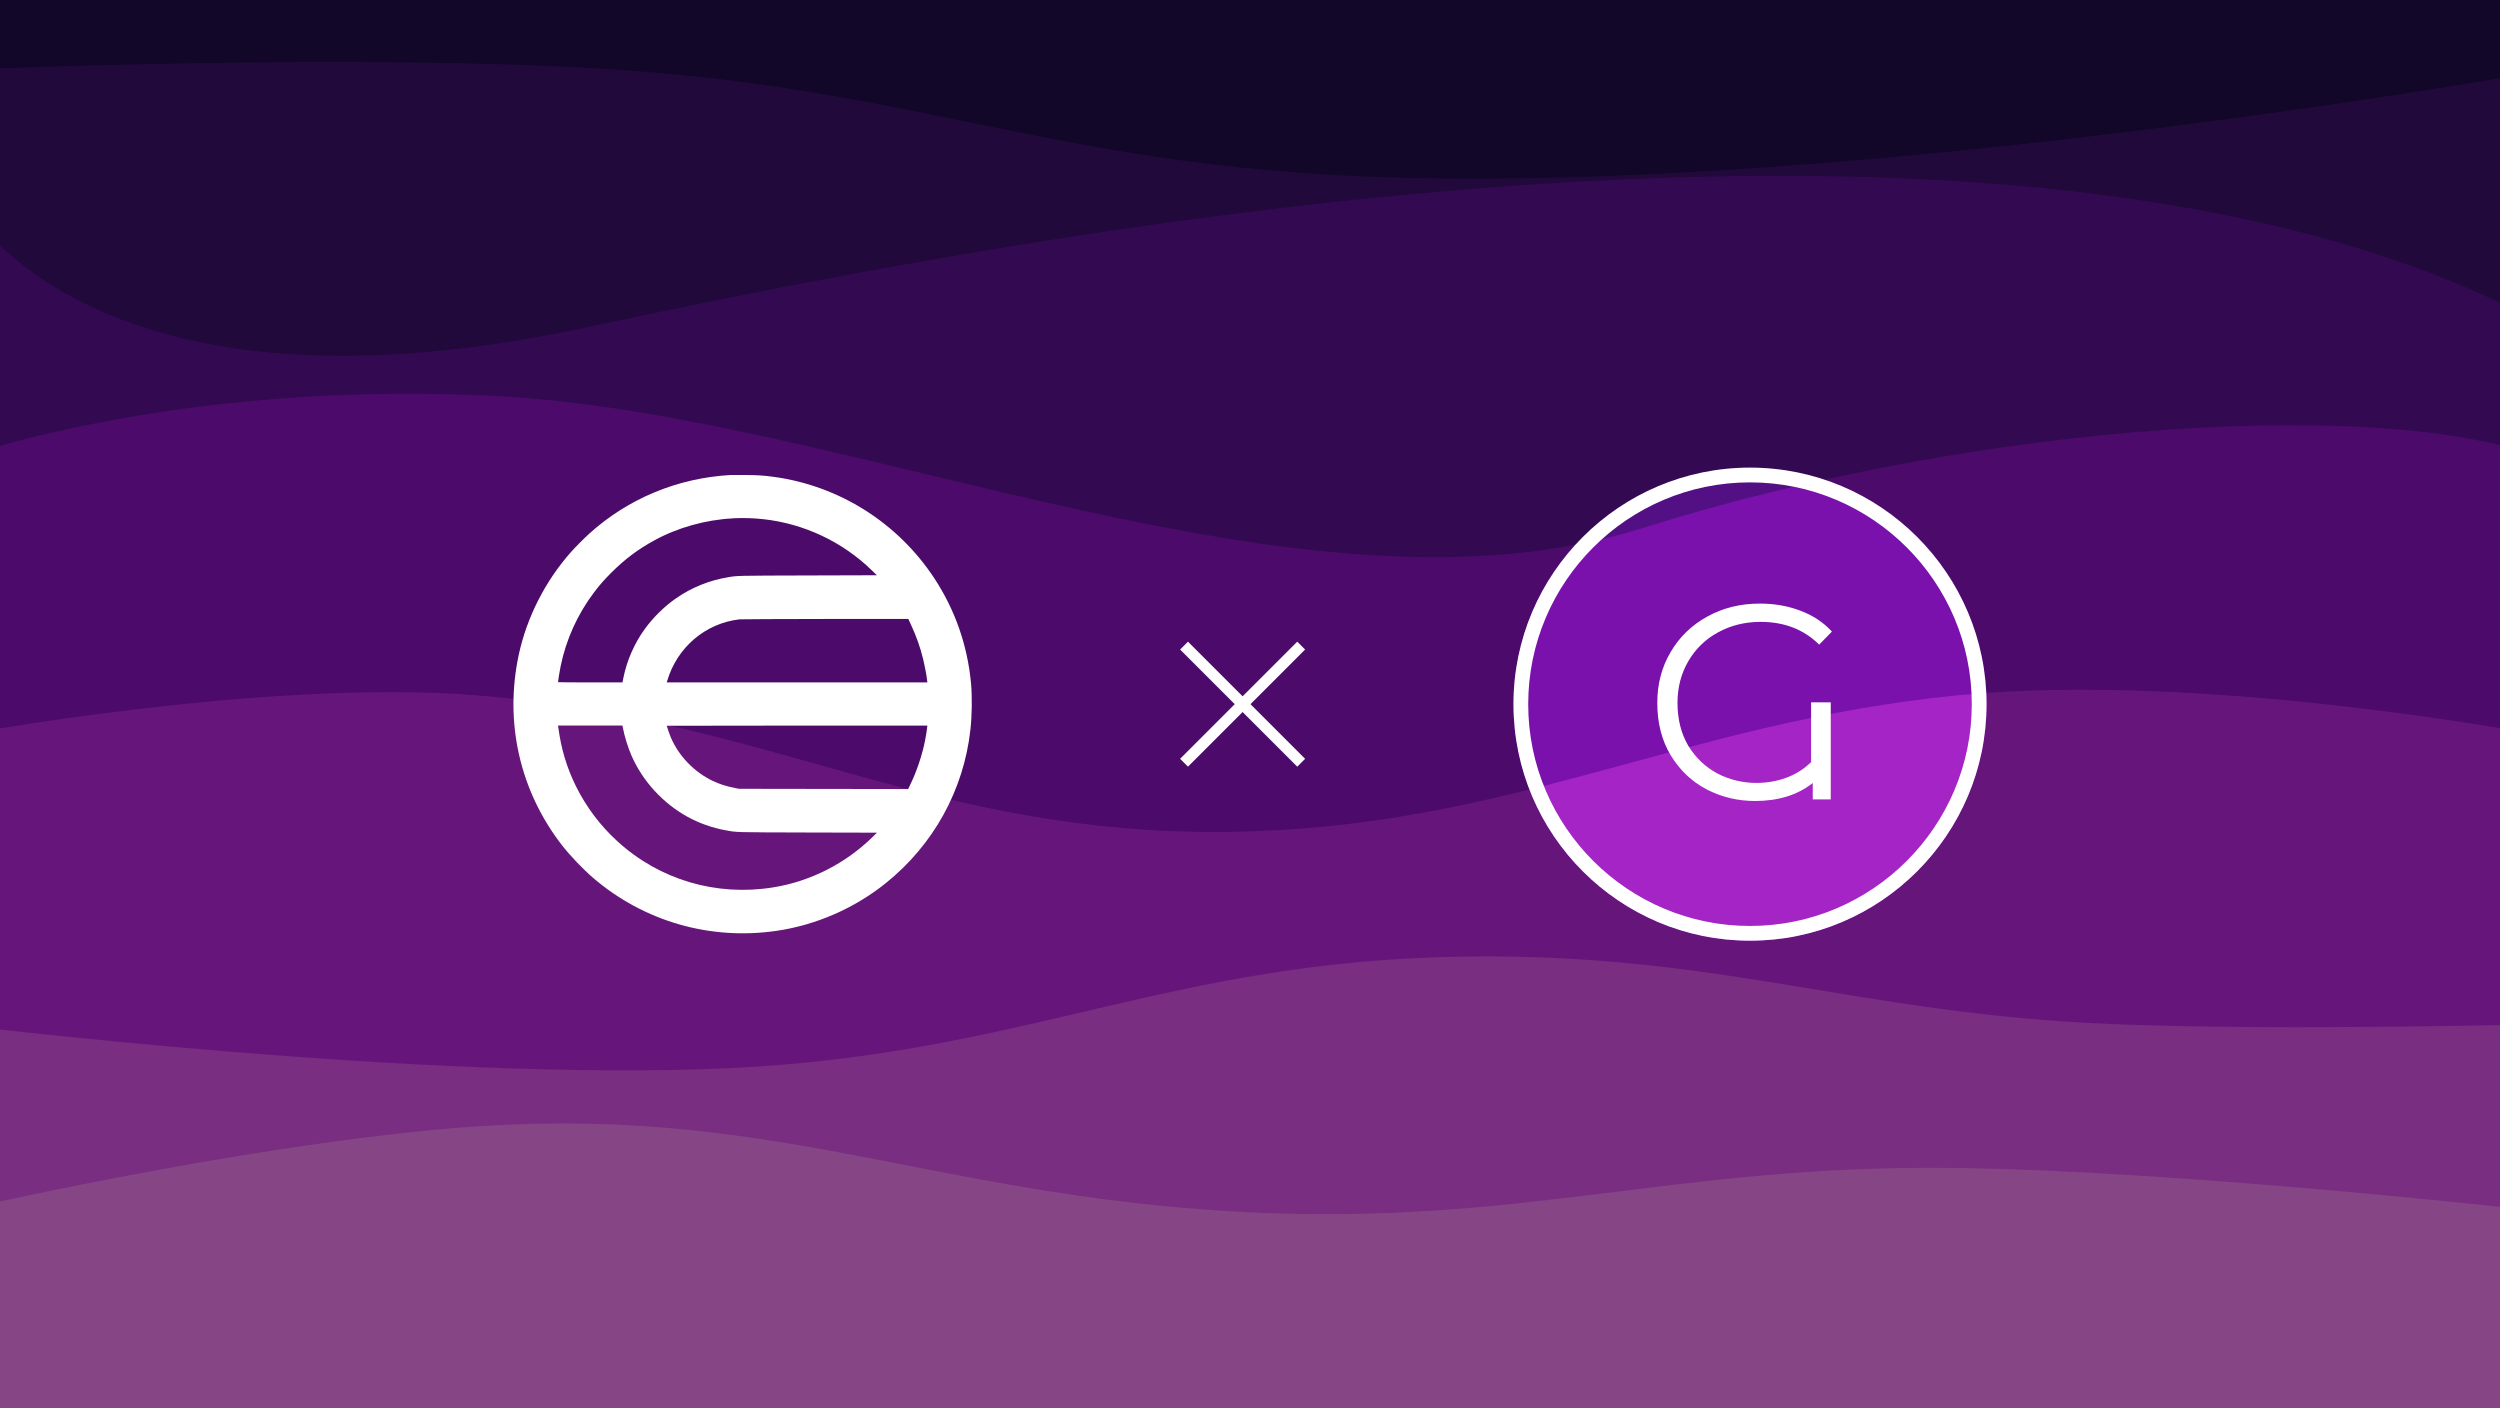 <?xml version="1.0" encoding="UTF-8"?><svg id="Layer_1" xmlns="http://www.w3.org/2000/svg" xmlns:xlink="http://www.w3.org/1999/xlink" viewBox="0 0 600 338"><rect x="0" y="0" width="600" height="338" fill="#333333" stroke="none"/><defs><style>.cls-1{fill:none;}.cls-2{clip-path:url(#clippath);}.cls-3,.cls-4{fill:#fff;}.cls-5{fill:#c44ad0;}.cls-6{fill:#d970d6;}.cls-7{fill:#1d0c40;}.cls-8{fill:#a524c5;}.cls-9{fill:#350e61;}.cls-10{fill:#7a11ac;}.cls-11{fill:#531085;}.cls-12{opacity:.38;}.cls-4{fill-rule:evenodd;}</style><clipPath id="clippath"><path class="cls-1" d="m420,225.77c-31.31,0-56.77-25.47-56.77-56.77s25.47-56.77,56.77-56.77,56.77,25.47,56.77,56.77-25.47,56.77-56.77,56.77Z"/></clipPath></defs><polyline class="cls-7" points="-11.34 -11.34 611.34 -11.34 611.34 349.34 -11.34 349.34"/><path class="cls-9" d="m-11.34,16.84s98.67-4.41,161.14,0c67.18,4.74,100.53,20.87,167.83,25.01,115.28,7.09,293.7-25.01,293.7-25.01v332.5H-11.34"/><path class="cls-11" d="m-11.34,44.31s26.76,61.29,152.63,34.17c125.87-27.12,350.86-65.87,470.05,0v270.86H-11.34"/><path class="cls-10" d="m-11.34,110.53s52.14-19.43,130.13-15.5c85.23,4.3,193.98,57.41,275.46,31.7s180.6-31.7,217.09-16.2v238.81H-11.34"/><path class="cls-8" d="m-11.34,176.75s74.84-14.02,125.87-9.86c70.95,5.78,108.97,33.72,180.6,32.76,67.16-.9,108.31-26.17,174.52-32.76,60.15-5.98,141.68,9.86,141.68,9.86v172.59H-11.34"/><path class="cls-5" d="m-11.34,245.78s113.68,14.04,186.68,10.57c70.95-3.38,105.17-25.83,176.34-26.77,61.52-.81,93.68,13.67,155.06,16.2,40.74,1.68,104.59,0,104.59,0v103.55H-11.34"/><path class="cls-6" d="m-11.34,290.87s66.73-15.56,119.79-20.08c75.93-6.46,113.29,16.05,189.72,20.08,66.6,3.51,103.4-11.35,170.26-10.57,56.25.66,142.9,10.57,142.9,10.57v58.47H-11.34"/><g class="cls-12"><rect x="-11.34" y="-11.34" width="622.68" height="360.68"/></g><path class="cls-4" d="m175.22,114.01c-12.66.74-24.47,5.65-33.77,14.04-1.21,1.09-3.42,3.31-4.44,4.47-6.15,6.94-10.57,15.64-12.5,24.58-3.49,16.22.22,32.65,10.33,45.71,1.93,2.49,5.13,5.85,7.57,7.93,12.15,10.4,28.01,14.97,43.89,12.67,9.52-1.38,18.75-5.4,26.29-11.46,11.44-9.18,18.7-22.34,20.31-36.83.38-3.42.44-7.97.14-11.16-.85-9.09-3.83-17.6-8.8-25.17-8.73-13.28-22.77-22.17-38.43-24.33-2.55-.35-3.78-.43-6.94-.46-1.7-.01-3.34-.01-3.64,0m.65,10.41c-6.49.32-13.26,2.22-18.82,5.27-4.02,2.2-7.07,4.5-10.34,7.76-1.76,1.76-2.81,2.96-4.15,4.73-3.98,5.28-6.71,11.32-8.02,17.73-.23,1.14-.62,3.49-.62,3.82,0,.03,3.48.06,7.73.06h7.73l.04-.19c.02-.1.12-.58.22-1.07.8-4,2.65-8.2,5.08-11.53,2.01-2.77,4.66-5.39,7.31-7.25,3.85-2.71,8.1-4.44,12.73-5.21,2.29-.38,1.93-.37,19.18-.42l16.5-.05-1.25-1.21c-7.05-6.85-16.28-11.19-26.03-12.25-2.49-.27-4.74-.33-7.29-.21m1.61,24.25c-8.16.93-14.96,6.7-17.34,14.7l-.13.43h62.54l-.06-.56c-.12-1.14-.56-3.45-.96-5.09-.69-2.81-1.63-5.44-2.93-8.25l-.61-1.32h-19.94c-10.97.02-20.23.05-20.57.09m-43.51,25.89c.7,5.2,2.01,9.59,4.18,14.03,2.46,5.03,5.87,9.56,10.03,13.36,10.11,9.24,23.71,13.26,37.38,11.05,8.95-1.44,17.41-5.75,23.94-12.18l.96-.95-16.51-.04c-18.1-.05-16.99-.02-19.9-.55-3.13-.57-6.39-1.73-9.13-3.26-5.84-3.24-10.66-8.51-13.32-14.53-.89-2.02-1.7-4.62-2.13-6.85l-.09-.48h-15.46l.05.4m26.04-.35c0,.16.67,2.07.98,2.8,1.9,4.45,5.58,8.28,10.01,10.41,1.68.8,3.32,1.33,5.39,1.73l.96.19,20.3.03,20.3.03.61-1.28c1.47-3.06,2.75-6.88,3.43-10.27.22-1.11.55-3.17.55-3.49v-.19s-31.27,0-31.27,0c-17.2,0-31.27.02-31.27.04"/><g class="cls-2"><polyline class="cls-7" points="-11.34 -11.34 611.34 -11.34 611.34 349.34 -11.34 349.34"/><path class="cls-9" d="m-11.34,16.84s98.67-4.41,161.14,0c67.18,4.74,100.53,20.87,167.83,25.01,115.28,7.09,293.7-25.01,293.7-25.01v332.5H-11.34"/><path class="cls-11" d="m-11.34,44.31s26.76,61.29,152.63,34.17c125.87-27.12,350.86-65.87,470.05,0v270.86H-11.34"/><path class="cls-10" d="m-11.34,110.53s52.14-19.43,130.13-15.5c85.23,4.3,193.98,57.41,275.46,31.7,81.48-25.71,180.6-31.7,217.09-16.2v238.81H-11.34"/><path class="cls-8" d="m-11.34,176.75s74.84-14.02,125.87-9.86c70.95,5.78,108.97,33.72,180.6,32.76,67.16-.9,108.31-26.17,174.52-32.76,60.15-5.98,141.68,9.86,141.68,9.86v172.59H-11.34"/><path class="cls-5" d="m-11.34,245.78s113.68,14.04,186.68,10.57c70.95-3.38,105.17-25.83,176.34-26.77,61.52-.81,93.68,13.67,155.06,16.2,40.74,1.68,104.59,0,104.59,0v103.55H-11.34"/><path class="cls-6" d="m-11.34,290.87s66.73-15.56,119.79-20.08c75.93-6.46,113.29,16.05,189.72,20.08,66.6,3.51,103.4-11.35,170.26-10.57,56.25.66,142.9,10.57,142.9,10.57v58.47H-11.34"/></g><path class="cls-3" d="m420,225.77c-31.31,0-56.77-25.47-56.77-56.77s25.47-56.77,56.77-56.77,56.77,25.47,56.77,56.77-25.47,56.77-56.77,56.77Zm0-110c-29.35,0-53.23,23.88-53.23,53.23s23.88,53.23,53.23,53.23,53.23-23.88,53.23-53.23-23.88-53.23-53.23-53.23Z"/><path class="cls-3" d="m434.66,168.56h4.72v23.29h-4.32v-3.93c-1.77,1.42-3.86,2.51-6.25,3.26-2.35.71-4.88,1.06-7.58,1.06-4.17,0-8.05-.93-11.64-2.79-3.55-1.86-6.41-4.57-8.58-8.12s-3.26-7.76-3.26-12.64c0-4.52,1.06-8.58,3.19-12.18,2.13-3.64,5.06-6.48,8.78-8.52,3.73-2.08,7.94-3.13,12.64-3.13,3.55,0,6.81.58,9.78,1.73,2.97,1.11,5.48,2.77,7.52,4.99l-3.06,3.13c-3.68-3.64-8.36-5.46-14.04-5.46-3.77,0-7.19.84-10.25,2.53-3.02,1.64-5.39,3.95-7.12,6.92-1.73,2.97-2.59,6.3-2.59,9.98,0,3.95.87,7.39,2.59,10.31,1.77,2.88,4.1,5.1,6.99,6.65,2.93,1.51,6.05,2.26,9.38,2.26,2.44,0,4.79-.4,7.05-1.2,2.31-.84,4.32-2.11,6.05-3.79v-14.37Z"/><rect class="cls-3" x="296.89" y="149.12" width="2.67" height="39.76" transform="translate(-32.15 260.38) rotate(-45)"/><rect class="cls-3" x="296.89" y="149.12" width="2.67" height="39.76" transform="translate(206.85 -161.38) rotate(45)"/></svg>